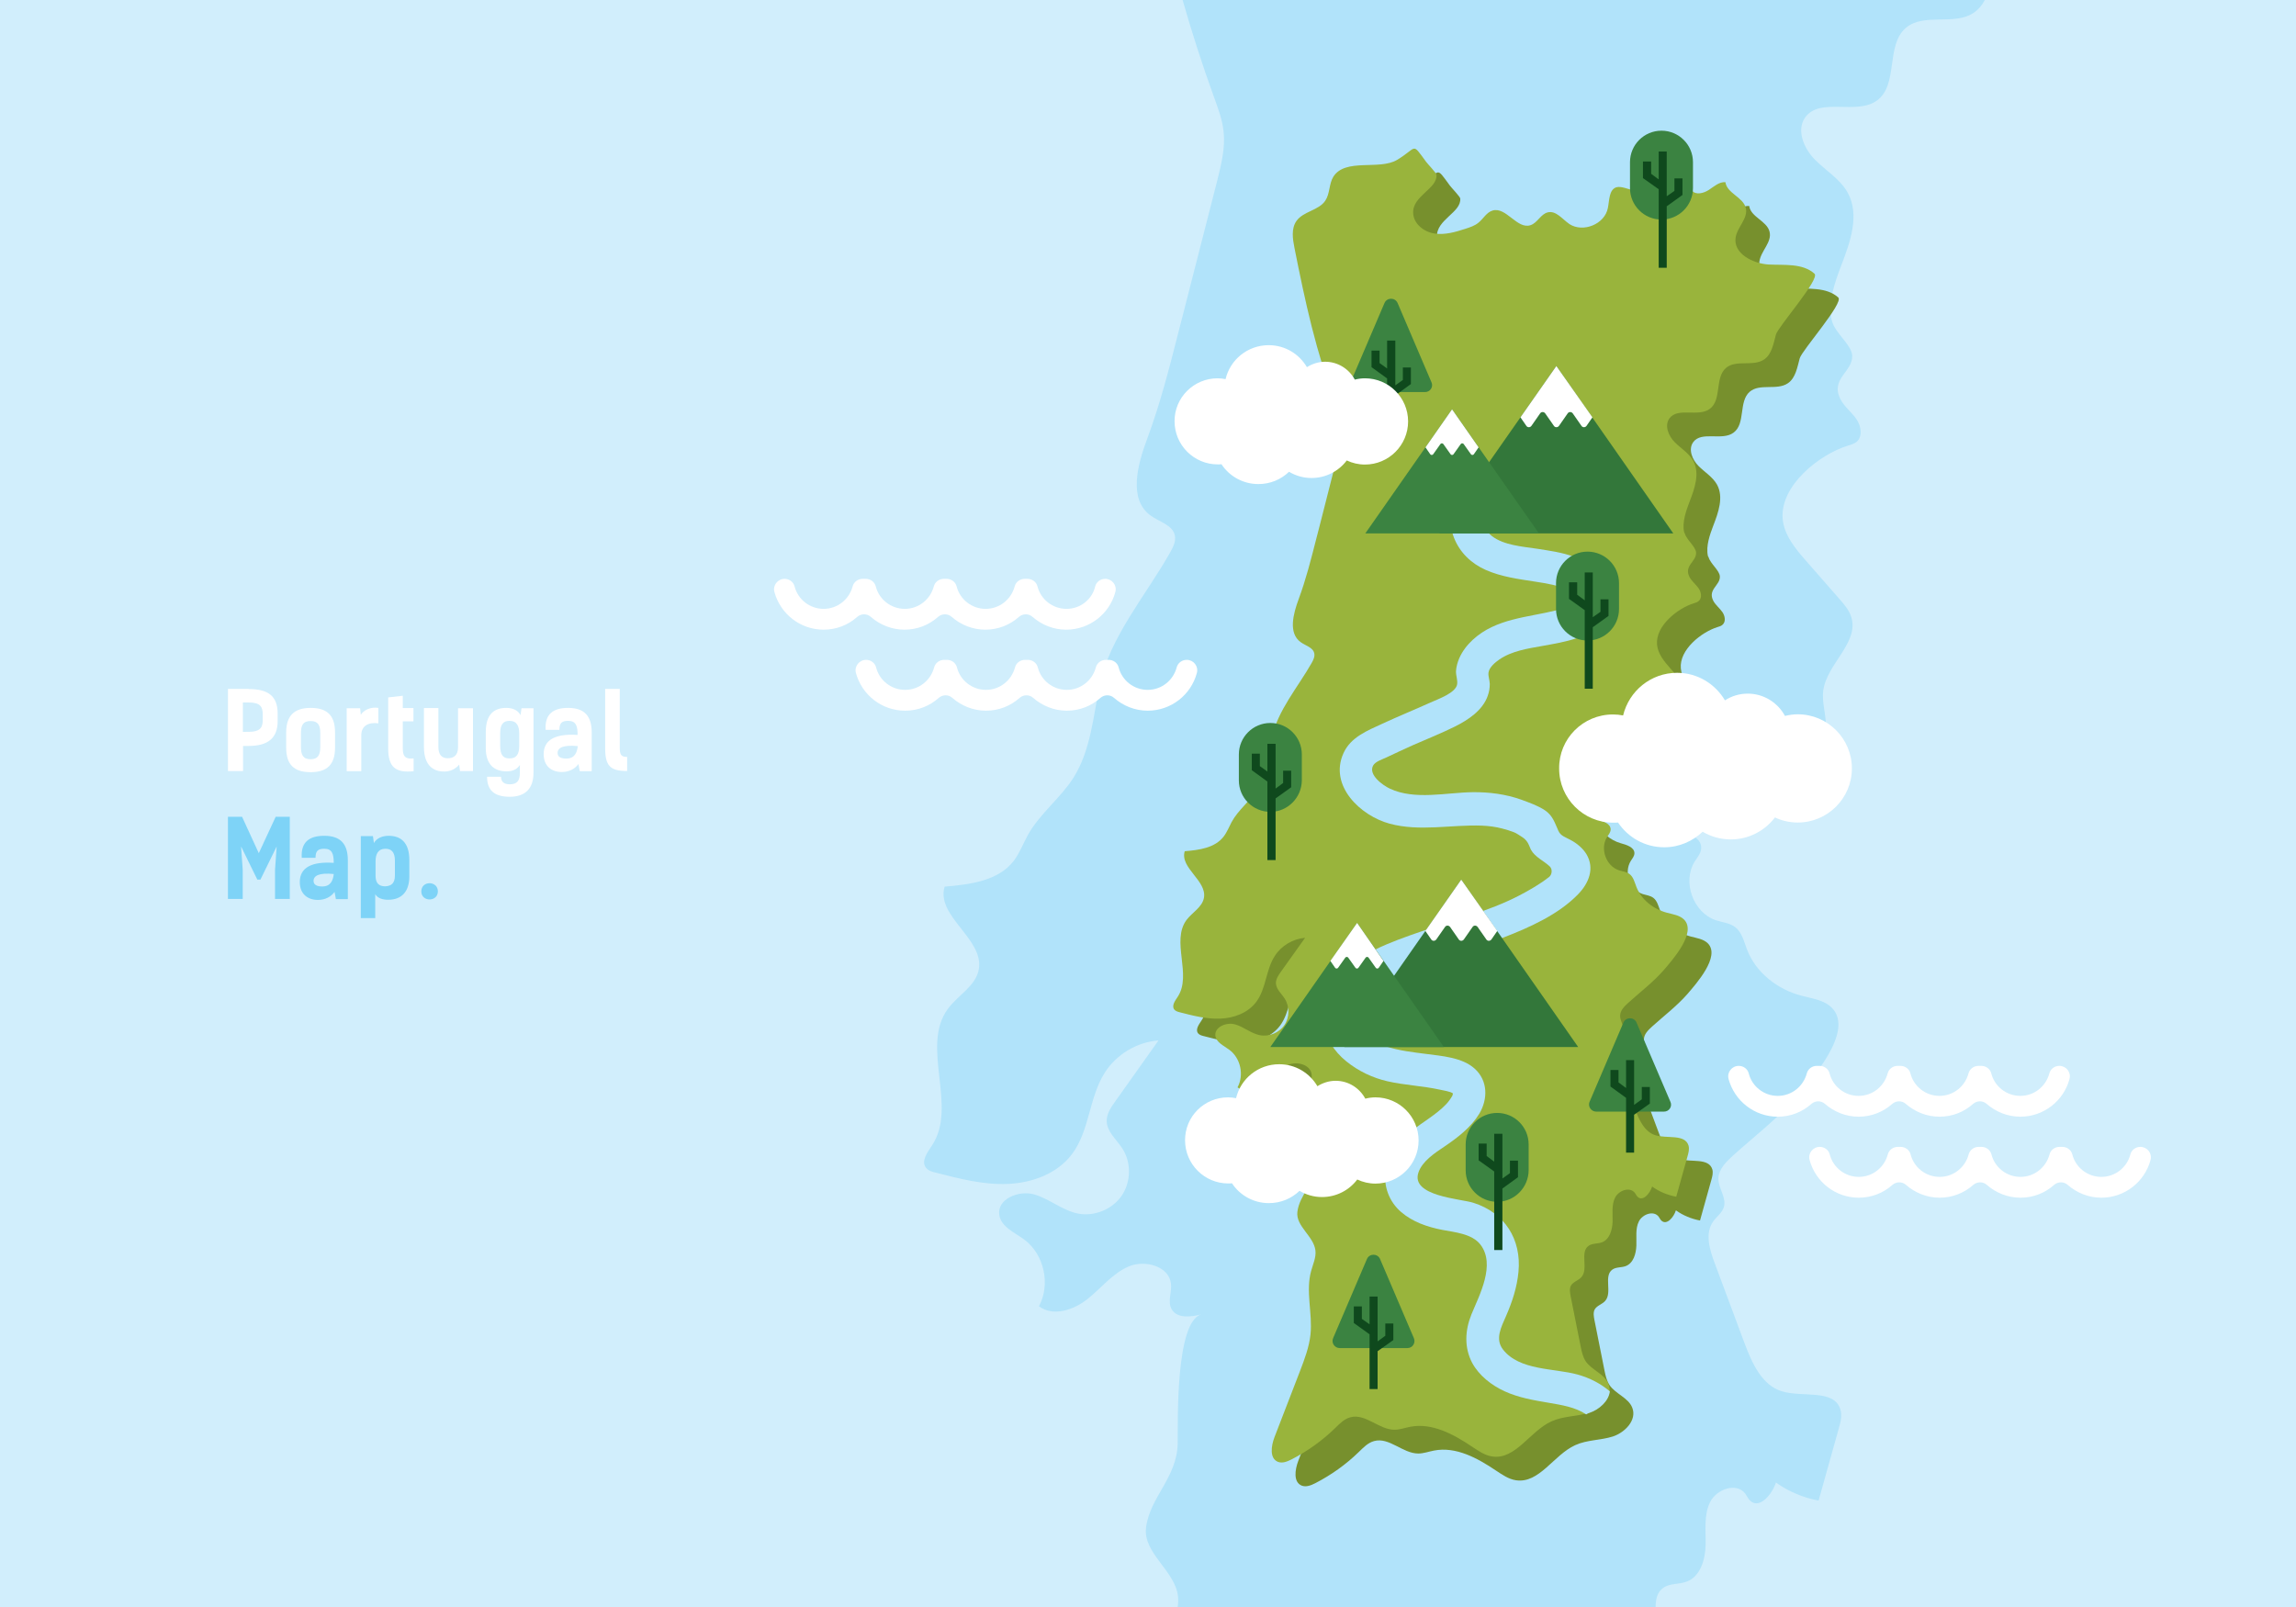 <?xml version="1.0" encoding="utf-8"?>
<!-- Generator: Adobe Illustrator 19.0.0, SVG Export Plug-In . SVG Version: 6.00 Build 0)  -->
<svg version="1.0" id="Layer_2" xmlns="http://www.w3.org/2000/svg" xmlns:xlink="http://www.w3.org/1999/xlink" x="0px" y="0px"
	 width="1400px" height="980px" viewBox="0 0 1400 980" enable-background="new 0 0 1400 980" xml:space="preserve">
<rect id="XMLID_157_" fill="#D1EEFC" width="1400" height="980"/>
<path id="XMLID_185_" fill="#B1E3FA" d="M721.1,0c5.7,20,12.1,39.8,19.2,59.4c2.5,6.8,5,13.6,5.8,20.8c1.1,10.2-1.5,20.4-4,30.4
	c-6.7,26.1-13.3,52.1-20,78.2c-1.2,4.8-2.5,9.6-3.7,14.4c-5.5,21.7-11.1,43.4-18.9,64.4c-5.9,15.8-11.6,36.9,2.1,46.8
	c5.4,3.9,13.5,5.8,14.8,12.2c0.7,3.6-1.1,7.1-2.9,10.3c-14.5,25.8-36.9,51.7-42.9,80.7c-4,19.3-5.5,39.9-16,56.6
	c-8,12.6-20.5,21.9-27.8,34.9c-2.9,5.3-5,11-8.6,15.8c-9.4,12.3-26.7,14.5-42.2,15.8c-5.5,18.1,24.3,31.9,20.8,50.6
	c-1.9,10.1-12.7,15.6-18.8,23.9c-17,23,6.2,59.4-9.7,83.3c-2.8,4.2-6.8,9.6-3.7,13.6c1.4,1.8,3.7,2.5,5.9,3
	c14.4,3.7,29,7.5,43.9,6.9c14.9-0.6,30.2-6.2,39.2-18.1c10.8-14.3,10.4-34.6,20-49.7c7.1-11.2,19.6-18.7,32.8-19.7
	c-8.8,12.4-17.6,24.8-26.4,37.2c-2.6,3.6-5.2,7.5-5.2,11.9c0.1,6.5,5.9,11.2,9.5,16.7c5.6,8.5,5.4,20.4-0.3,28.8
	c-5.7,8.4-16.7,12.9-26.6,11c-9.6-1.9-17.4-9-26.8-11.7c-9.4-2.7-22.7,2.8-21.3,12.4c1,7.3,9.2,10.7,15.2,15.1
	c12.2,9,16.2,27.4,9,40.7c8.6,6.5,21.2,2.3,29.6-4.4c8.4-6.7,15.3-15.7,25.2-19.9c9.9-4.2,24.5-0.1,25.7,10.5
	c0.6,5.3-2.2,11,0.4,15.6c3.3,5.8,11.8,4.8,18.2,3.1c-16.1,4.4-14.3,66.7-14.5,78.9c-0.5,20.9-17,32.6-19.3,51.2
	c-1.9,15.6,17.7,26.2,19.5,41.9c0.2,2.2,0.1,4.4-0.2,6.5h291.4c0.1-4.8,0.9-9,4.7-11.7c4.1-2.9,9.7-2,14.3-3.8
	c8.3-3.1,11.3-13.4,11.5-22.2c0.2-8.9-1.2-18.2,2.7-26.2c3.9-8,16.2-12.3,21.5-5.2c1,1.4,1.7,3.1,3,4.3c5.6,5.3,13.3-3.8,15.7-11.1
	c7.7,5.5,16.7,9.3,26,11c4.1-14.7,8.2-29.3,12.3-44c1.1-3.8,2.1-7.8,1-11.5c-3.8-12.8-23.2-7.2-35.9-11.2
	c-12.1-3.8-18-17.2-22.5-29.1c-6.1-16.4-12.2-32.7-18.3-49.1c-3.1-8.2-6-18.1-0.9-25.3c2.1-3,5.4-5.2,6.5-8.7
	c1.8-5.7-3.3-11.4-3.3-17.4c0.1-5.7,4.6-10.2,8.8-14c12.7-11.5,26.9-22.3,38.2-35.2c9.5-10.9,36.1-40.6,22.3-54.9
	c-4.7-4.9-12.1-5.7-18.7-7.5c-14.5-3.8-27.7-14-33.1-28c-1.9-5-3.1-10.7-7.4-13.9c-3.3-2.5-7.7-2.8-11.6-4.1
	c-13.9-4.6-20.7-23.5-12.9-35.9c1.6-2.5,3.8-5,3.9-8c0.4-6.8-8.5-9.3-15-11.2c-22.1-6.3-36.8-31.7-31.3-54.1
	c17.6-4.5,31.1,23.8,48.6,19.2c5-1.3,8.8-5.1,12.9-8.2c11.9-8.8,27.9-11.7,42.1-7.6c2.9,0.8,5.8,1.9,8.7,1.5
	c6.7-0.8,10.1-8.7,10-15.4c-0.1-6.7-2.4-13.4-1.6-20.1c2-16.5,22.1-29.4,17.1-45.2c-1.3-4.1-4.2-7.5-7.1-10.8
	c-6.8-7.7-13.5-15.5-20.3-23.2c-6.6-7.5-13.5-15.8-14.4-25.7c-1.8-20.4,22.6-39.5,39.7-44.7c1.8-0.6,3.7-1.1,5.2-2.2
	c4-3.2,3-9.9,0-14.1c-3-4.3-7.4-7.5-9.7-12.1c-6.3-12.5,7.6-16.7,7.2-26.5c-0.3-6.6-10.4-13.7-12.3-21c-0.1-0.4-0.2-0.7-0.3-1.1
	c-2.4-10.7,2.2-23.1,5.9-32.9c5.5-14.3,11.4-30.8,4-44.3c-4.6-8.4-13.4-13.5-20.1-20.3c-6.7-6.8-11.4-17.9-5.9-25.7
	c9.1-12.6,31.4-1.1,43.9-10.4c13.1-9.7,5.1-33.6,17.5-44.2c11-9.4,29.6-1.1,41.5-9.3c2.9-2,5.1-4.7,6.7-7.8H721.1z"/>
<path id="XMLID_113_" fill="#77902D" d="M1041.4,339c-1.3-6,1.2-13,3.3-18.5c3.1-8,6.4-17.3,2.3-24.9c-2.6-4.7-7.5-7.6-11.3-11.4
	s-6.4-10.1-3.3-14.5c5.1-7.1,17.7-0.6,24.7-5.9c7.4-5.5,2.9-18.9,9.8-24.9c6.2-5.3,16.6-0.6,23.3-5.2c4.7-3.2,5.7-9.7,7.2-15.2
	c1.3-4.8,27.1-33.9,23.5-37.1c-7.3-6.5-18.3-5.1-28-5.6c-9.7-0.6-21.5-6.7-20.1-16.3c0.9-6.5,7.8-11.8,6.2-18.2
	c-1.6-6.6-11.5-8.9-12.4-15.7c-3.8-0.3-6.9,2.6-10.1,4.7s-8,3.3-10.3,0.4c-1.2-1.5-1.3-3.6-2.6-5c-3.6-3.9-9.1,2-13.5,4.9
	c-7.3,4.8-16.8,0.6-25.2-1.6c-1.6-0.4-3.3-0.8-4.8-0.3c-4.6,1.5-4.2,8-5.2,12.7c-1.9,9.8-15.1,15.2-23.5,9.7c0,0-0.1,0-0.1-0.1
	c-4.2-2.9-8-8.2-13-7c-4.3,1-6.3,6.4-10.5,7.8c-8.2,2.8-14.9-11.4-23.2-8.9c-3.7,1.1-5.6,5-8.6,7.4c-2.3,1.9-5.1,2.8-7.9,3.7
	c-6.1,2-12.6,3.9-19,2.9c-6.4-1-12.6-5.9-12.9-12.4c-0.6-10.6,15-14.9,14.2-23.5c-0.1-1-5.5-6.7-6.3-7.8c-9-12.2-5.1-8.8-17.7-1.2
	c-10.9,6.5-31.6-1.3-38.9,10.3c-2.7,4.4-2,10.3-4.9,14.6c-4,6-13.4,6.4-17.6,12.4c-3.2,4.6-2.3,10.8-1.2,16.3
	c3.2,16.1,6.5,32.1,10.5,48c4.2,16.6,9.2,32.9,15,49c1.4,3.8,2.8,7.7,3.3,11.7c0.6,5.8-0.8,11.5-2.3,17.1
	c-3.7,14.7-7.5,29.3-11.2,44c-0.7,2.7-1.4,5.4-2.1,8.1c-3.1,12.2-6.2,24.4-10.6,36.3c-3.3,8.9-6.5,20.8,1.2,26.3
	c3,2.2,7.6,3.2,8.3,6.9c0.4,2-0.6,4-1.6,5.8c-8.2,14.5-20.8,29.1-24.2,45.4c-2.3,10.9-3.1,22.5-9,31.9c-4.5,7.1-11.6,12.3-15.6,19.7
	c-1.6,3-2.8,6.2-4.9,8.9c-5.3,6.9-15,8.2-23.7,8.9c-3.1,10.2,13.7,18,11.7,28.5c-1.1,5.7-7.1,8.8-10.6,13.4
	c-9.6,13,3.5,33.5-5.4,46.9c-1.6,2.4-3.8,5.4-2.1,7.7c0.8,1,2.1,1.4,3.3,1.7c8.1,2.1,16.3,4.2,24.7,3.9c8.4-0.3,17-3.5,22-10.2
	c6.1-8.1,5.8-19.5,11.3-28c4-6.3,11.1-10.5,18.5-11.1c-5,7-9.9,13.9-14.9,20.9c-1.4,2-2.9,4.2-2.9,6.7c0.1,3.7,3.3,6.3,5.3,9.4
	c3.1,4.8,3.1,11.5-0.1,16.2c-3.2,4.7-9.4,7.3-15,6.2c-5.4-1.1-9.8-5.1-15.1-6.6c-5.3-1.5-12.7,1.6-12,7c0.6,4.1,5.2,6,8.5,8.5
	c6.9,5.1,9.1,15.4,5,22.9c4.8,3.7,11.9,1.3,16.6-2.5c4.7-3.8,8.6-8.8,14.2-11.2c5.6-2.4,13.8-0.1,14.4,5.9c0.3,3-1.2,6.2,0.2,8.8
	c1.8,3.3,6.6,2.7,10.2,1.7c-9.1,2.5-8,37.5-8.2,44.4c-0.3,11.8-9.6,18.3-10.9,28.8c-1.1,8.8,10,14.8,11,23.6
	c0.5,4.2-1.5,8.3-2.6,12.4c-3.5,12.5,0.9,25.8-0.4,38.7c-0.8,7.7-3.6,15.1-6.4,22.4c-5.2,13.5-10.4,26.9-15.6,40.4
	c-2,5.3-3.1,12.9,2.2,15c2.7,1,5.6-0.2,8.2-1.5c9.7-5,18.7-11.4,26.5-19c2.8-2.7,5.6-5.7,9.4-6.7c9.2-2.5,17.4,7.6,26.9,7.6
	c3.3,0,6.4-1.2,9.6-1.8c13.4-2.6,26.5,4.6,37.8,12.2c3.8,2.5,7.6,5.2,12.1,5.9c14.3,2.2,23-15.4,36.2-21.4c7.2-3.3,15.5-2.9,23-5.3
	c7.5-2.5,14.7-10.1,11.8-17.5c-2.4-6.2-10.3-8.4-14-14c-1.6-2.5-2.3-5.6-2.9-8.5c-2.1-10.4-4.1-20.8-6.2-31.1
	c-0.4-2.1-0.8-4.5,0.2-6.4c1.4-2.4,4.6-3.1,6.4-5.2c4.5-5.1-1.2-15.2,4.4-19.1c2.3-1.6,5.4-1.1,8.1-2.1c4.7-1.8,6.3-7.5,6.5-12.5
	s-0.7-10.3,1.5-14.7c2.2-4.5,9.1-6.9,12.1-2.9c0.6,0.8,1,1.8,1.7,2.4c3.2,3,7.5-2.1,8.8-6.3c4.3,3.1,9.4,5.2,14.7,6.2
	c2.3-8.2,4.6-16.5,6.9-24.7c0.6-2.1,1.2-4.4,0.6-6.5c-2.2-7.2-13.1-4.1-20.2-6.3c-6.8-2.1-10.1-9.7-12.6-16.4
	c-3.4-9.2-6.9-18.4-10.3-27.6c-1.7-4.6-3.4-10.2-0.5-14.2c1.2-1.7,3-2.9,3.7-4.9c1-3.2-1.9-6.4-1.8-9.8c0-3.2,2.6-5.7,5-7.9
	c7.1-6.4,15.2-12.6,21.5-19.8c5.3-6.2,20.3-22.9,12.5-30.9c-2.7-2.7-6.8-3.2-10.5-4.2c-8.2-2.2-15.6-7.9-18.6-15.8
	c-1.1-2.8-1.8-6-4.2-7.8c-1.9-1.4-4.3-1.6-6.5-2.3c-7.8-2.6-11.6-13.2-7.2-20.2c0.9-1.4,2.1-2.8,2.2-4.5c0.2-3.8-4.8-5.3-8.4-6.3
	c-12.5-3.6-20.7-17.9-17.6-30.4c9.9-2.6,17.5,13.4,27.4,10.8c2.8-0.7,5-2.9,7.3-4.6c6.7-4.9,15.7-6.6,23.7-4.3
	c1.6,0.5,3.2,1.1,4.9,0.9c3.8-0.5,5.7-4.9,5.7-8.7s-1.4-7.5-0.9-11.3c1.1-9.3,12.5-16.5,9.7-25.4c-0.7-2.3-2.4-4.2-4-6.1
	c-3.8-4.3-7.6-8.7-11.4-13c-3.7-4.2-7.6-8.9-8.1-14.5c-1-11.5,12.7-22.2,22.4-25.2c1-0.3,2.1-0.6,2.9-1.3c2.3-1.8,1.7-5.5,0-7.9
	c-1.7-2.4-4.1-4.2-5.5-6.8c-3.6-7,4.3-9.4,4-14.9c-0.2-3.7-5.8-7.7-6.9-11.8C1041.5,339.4,1041.4,339.2,1041.4,339z"/>
<path id="XMLID_117_" fill="#99B43C" d="M1026.9,324.5c-1.3-6,1.2-13,3.3-18.5c3.1-8,6.4-17.3,2.3-24.9c-2.6-4.7-7.5-7.6-11.3-11.4
	s-6.4-10.1-3.3-14.5c5.1-7.1,17.7-0.6,24.7-5.9c7.4-5.5,2.9-18.9,9.8-24.9c6.2-5.3,16.6-0.6,23.3-5.2c4.7-3.2,5.7-9.7,7.2-15.2
	c1.3-4.8,27.1-33.9,23.5-37.1c-7.3-6.5-18.3-5.1-28-5.6c-9.7-0.6-21.5-6.7-20.1-16.3c0.9-6.5,7.8-11.8,6.2-18.2
	c-1.6-6.6-11.5-8.9-12.4-15.7c-3.8-0.3-6.9,2.6-10.1,4.7s-8,3.3-10.3,0.4c-1.2-1.5-1.3-3.6-2.6-5c-3.6-3.9-9.1,2-13.5,4.9
	c-7.3,4.8-16.8,0.6-25.2-1.6c-1.6-0.4-3.3-0.7-4.8-0.3c-4.6,1.5-4.2,8-5.2,12.7c-1.9,9.8-15.1,15.2-23.5,9.7c0,0-0.1,0-0.1-0.1
	c-4.2-2.9-8-8.2-13-7c-4.3,1-6.3,6.4-10.5,7.8c-8.2,2.8-14.9-11.4-23.2-8.9c-3.7,1.1-5.6,5-8.6,7.4c-2.3,1.9-5.1,2.8-7.9,3.7
	c-6.1,2-12.6,3.9-19,2.9c-6.4-1-12.6-5.9-12.9-12.4c-0.6-10.6,15-14.9,14.2-23.5c-0.1-1-5.5-6.7-6.3-7.8c-9-12.2-5.1-8.8-17.7-1.2
	c-10.9,6.5-31.6-1.3-38.9,10.3c-2.7,4.4-2,10.3-4.9,14.6c-4,6-13.4,6.4-17.6,12.4c-3.2,4.6-2.3,10.8-1.2,16.3
	c3.2,16.1,6.5,32.1,10.5,48c4.2,16.6,9.2,32.9,15,49c1.4,3.8,2.8,7.7,3.3,11.7c0.6,5.8-0.8,11.5-2.3,17.1
	c-3.7,14.7-7.5,29.3-11.2,44c-0.7,2.7-1.4,5.4-2.1,8.1c-3.1,12.2-6.2,24.4-10.6,36.3c-3.3,8.9-6.5,20.8,1.2,26.3
	c3,2.2,7.6,3.2,8.3,6.9c0.4,2-0.6,4-1.6,5.8c-8.2,14.5-20.8,29.1-24.2,45.4c-2.3,10.9-3.1,22.5-9,31.9c-4.5,7.1-11.6,12.3-15.6,19.7
	c-1.6,3-2.8,6.2-4.9,8.9c-5.3,6.9-15,8.2-23.7,8.9c-3.1,10.2,13.7,18,11.7,28.5c-1.1,5.7-7.1,8.8-10.6,13.4
	c-9.6,13,3.5,33.5-5.4,46.9c-1.6,2.4-3.8,5.4-2.1,7.7c0.8,1,2.1,1.4,3.3,1.7c8.1,2.1,16.3,4.2,24.7,3.9c8.4-0.3,17-3.5,22-10.2
	c6.1-8.1,5.8-19.5,11.3-28c4-6.3,11.1-10.5,18.5-11.1c-5,7-9.9,13.9-14.9,20.9c-1.4,2-2.9,4.2-2.9,6.7c0.1,3.7,3.3,6.3,5.3,9.4
	c3.1,4.8,3.1,11.5-0.1,16.2s-9.4,7.3-15,6.2c-5.4-1.1-9.8-5.1-15.1-6.6c-5.3-1.5-12.7,1.6-12,7c0.6,4.1,5.2,6,8.5,8.5
	c6.9,5.1,9.1,15.4,5,22.9c4.8,3.7,11.9,1.3,16.6-2.5c4.7-3.8,8.6-8.8,14.2-11.2c5.6-2.4,13.8-0.1,14.4,5.9c0.3,3-1.2,6.2,0.2,8.8
	c1.8,3.3,6.6,2.7,10.2,1.7c-9.1,2.5-8,37.5-8.2,44.4c-0.3,11.8-9.6,18.3-10.9,28.8c-1.1,8.8,10,14.8,11,23.6
	c0.5,4.2-1.5,8.3-2.6,12.4c-3.5,12.5,0.9,25.8-0.4,38.7c-0.8,7.7-3.6,15.1-6.4,22.4c-5.2,13.5-10.4,26.9-15.6,40.4
	c-2,5.3-3.1,12.9,2.2,15c2.7,1,5.6-0.2,8.2-1.5c9.7-5,18.7-11.4,26.5-19c2.8-2.7,5.6-5.7,9.4-6.7c9.2-2.5,17.4,7.6,26.9,7.6
	c3.3,0,6.4-1.2,9.6-1.8c13.4-2.6,26.5,4.6,37.8,12.2c3.8,2.5,7.6,5.2,12.1,5.9c14.3,2.2,23-15.4,36.2-21.4c7.2-3.3,15.5-2.9,23-5.3
	c7.5-2.5,14.7-10.1,11.8-17.5c-2.4-6.2-10.3-8.4-14-14c-1.6-2.5-2.3-5.6-2.9-8.5c-2.1-10.4-4.1-20.8-6.2-31.1
	c-0.4-2.1-0.8-4.5,0.2-6.4c1.4-2.4,4.6-3.1,6.4-5.2c4.5-5.1-1.2-15.2,4.4-19.1c2.3-1.6,5.4-1.1,8.1-2.1c4.7-1.8,6.3-7.5,6.5-12.5
	c0.1-5-0.7-10.3,1.5-14.7c2.2-4.5,9.1-6.9,12.1-2.9c0.6,0.8,1,1.8,1.7,2.4c3.2,3,7.5-2.1,8.8-6.3c4.3,3.1,9.4,5.2,14.7,6.2
	c2.3-8.2,4.6-16.5,6.9-24.7c0.6-2.1,1.2-4.4,0.6-6.5c-2.2-7.2-13.1-4.1-20.2-6.3c-6.8-2.1-10.1-9.7-12.6-16.4
	c-3.4-9.2-6.9-18.4-10.3-27.6c-1.7-4.6-3.4-10.2-0.5-14.2c1.2-1.7,3-2.9,3.7-4.9c1-3.2-1.9-6.4-1.8-9.8c0-3.2,2.6-5.7,5-7.9
	c7.1-6.4,15.2-12.6,21.5-19.8c5.3-6.2,20.3-22.9,12.5-30.9c-2.7-2.7-6.8-3.2-10.5-4.2c-8.2-2.2-15.6-7.9-18.6-15.8
	c-1.1-2.8-1.8-6-4.2-7.8c-1.9-1.4-4.3-1.6-6.5-2.3c-7.8-2.6-11.6-13.2-7.2-20.2c0.9-1.4,2.1-2.8,2.2-4.5c0.2-3.8-4.8-5.3-8.4-6.3
	c-12.5-3.6-20.7-17.9-17.6-30.4c9.9-2.6,17.5,13.4,27.4,10.8c2.8-0.7,5-2.9,7.3-4.6c6.7-4.9,15.7-6.6,23.7-4.3
	c1.6,0.5,3.2,1.1,4.9,0.9c3.8-0.5,5.7-4.9,5.7-8.7s-1.4-7.5-0.9-11.3c1.1-9.3,12.5-16.5,9.7-25.4c-0.7-2.3-2.4-4.2-4-6.1
	c-3.8-4.3-7.6-8.7-11.4-13c-3.7-4.2-7.6-8.9-8.1-14.5c-1-11.5,12.7-22.2,22.4-25.2c1-0.3,2.1-0.6,2.9-1.3c2.3-1.8,1.7-5.5,0-7.9
	c-1.7-2.4-4.1-4.2-5.5-6.8c-3.6-7,4.3-9.4,4-14.9c-0.2-3.7-5.8-7.7-6.9-11.8C1027,324.9,1026.9,324.7,1026.9,324.5z"/>
<path id="XMLID_170_" fill="#B1E3FA" d="M969.2,861.6c6-2,11.7-7.2,12.4-13c0-0.1,0-0.1-0.1-0.2c-5.5-4.6-12-8.1-19.7-10.2
	c-14.2-3.9-35.4-2.3-45.4-15.3c-4.9-6.4-1-13.6,1.9-20.3c3.8-8.7,6.7-17.5,7.6-27c1.9-19.8-8.4-36.1-27.5-42.1
	c-7.8-2.5-38.4-4-33.5-18.5c2.4-7,10.2-12,16-15.9c8-5.4,16-11.6,21.1-19.9c5.3-8.9,5.3-20.1-2.7-27.4c-7.6-7-20.2-7.8-29.9-9.1
	c-14.4-1.9-36.7-3.8-42.9-20c-6-15.6,20.7-26,31-30.3c19.4-8.1,40-13.1,59.6-20.8c15.7-6.1,33.2-13.9,45.2-26.3
	c6.4-6.6,10.2-15.6,5.1-24.3c-2.3-3.8-6-6.8-9.8-8.8c-3.1-1.7-6-2.4-7.4-5.6c-2.2-4.9-3.4-9.2-8.1-12.4c-4.3-2.9-9.6-4.7-14.4-6.5
	c-9.5-3.4-19.6-4.7-29.7-4.6c-16.1,0.2-35.4,5-50.6-2.2c-4.1-1.9-13.3-8.4-10.1-14.1c1.3-2.4,5.8-3.8,8.1-4.9
	c5.4-2.5,10.7-5.1,16.2-7.5c8.5-3.7,17.2-7.2,25.5-11.3c8-4,16.8-9.7,20-18.6c0.9-2.4,1.3-4.9,1.3-7.5c-0.1-2.2-1-4.6-0.8-6.7
	c0.4-3.3,4-6.3,6.6-8.1c7.7-5.3,17.5-6.7,26.4-8.3c13.2-2.4,30-4.8,38.2-16.7c4.8-7,4.4-16.5,0-23.6c-4.3-7.1-11.6-11.3-19.2-14.1
	c-7.3-2.7-15.1-3.7-22.7-4.9c-8.7-1.3-19.9-2.1-27.1-7.6c-1.8-1.4-3.7-3.6-4.5-5.6c-0.8-1.8-0.5-1.8-0.7-3.1
	c0.1,0.9,0.3,0.1,0.3-0.3c0.1-0.1,0.3-0.3,0.6-0.5c9.6-8.6-4.6-22.7-14.1-14.1c-7,6.3-8.2,16.1-4.8,24.6
	c3.6,9.1,10.6,15.7,19.4,19.6c9.6,4.2,19.7,5.5,30,7.1c6.5,1,14.5,2.3,19.9,4.9c2.8,1.4,4.8,2.6,5.8,4.3c0.4,0.6,0.8,1.6,0.7,1.4
	c0.1,0.5,0.2,0.7,0.2,0.9c-0.1,0-0.2,0.1-0.4,0.4c0.7-0.9-0.8,0.6-1,0.8l0,0.1c-1.3,0.9-2.6,1.6-4,2.2l-0.1,0
	c-0.3,0.1-2.6,0.9-2.9,1c-1.7,0.6-3.5,1-5.2,1.5c-17.7,4.4-36.7,4.9-50.9,17.9c-3.5,3.2-6.4,7-8.3,11.3c-1.1,2.6-1.8,5.1-2,7.9
	c-0.1,2.6,1.1,5.5,0.7,8c-0.8,5.3-11.8,9.1-16.2,11.1c-9.7,4.4-19.6,8.4-29.3,12.9c-9.1,4.2-19.4,8.2-23.8,18
	c-9,19.9,10.4,38.2,28.1,43c18.5,5,37.6,0.5,56.3,1.2c4.3,0.2,8.4,0.7,12.5,1.8c2.4,0.6,4.9,1.4,7.2,2.3c1.1,0.4,3.4,1.9,5.2,3.1
	c1.7,1.1,3,2.8,3.8,4.7c0.4,0.9,0.8,1.9,1.2,2.8c2.6,4.6,7.6,6.6,11.4,10.1c2,1.9,1.3,5.2-0.2,6.4c-5.5,4.4-12.2,8.2-18.5,11.5
	c-18.8,9.7-39.6,14.8-59.5,21.8c-18.2,6.3-40.3,13.9-52.8,29.5c-12.9,16.2-8.6,37.2,7.1,49.8c7.3,5.9,15.9,10,25,12.1
	c10.5,2.4,21.4,2.8,31.9,5.1c1.9,0.4,6.8,1.2,8,2.3c0,0,0.1,0.1,0,0.2c-0.1,0.2-0.1,0.8-0.3,1.2c-1.1,1.9-2.3,3.6-3.8,5.2
	c-6.3,6.6-14.5,10.9-21.5,16.7c-7.4,6.1-13.9,14.3-15.4,24c-1.4,9.4,2.2,18.8,9.4,25c7.1,6.1,15.9,9.1,25,10.9
	c7.7,1.5,18.2,2.3,23.4,9c9.4,12.2-0.6,30.7-5.5,42.6c-3.9,9.7-4.5,20.1,0.5,29.6c4.2,7.7,11.8,13.6,19.6,17.2
	c8.7,4,17.8,5.5,27.2,7.1c7.6,1.3,16,2.6,22.6,7c0,0,0.1,0,0.2,0C968,862,968.6,861.8,969.2,861.6z M962.5,365.3
	c0,0.3,0.1,0.5,0.1,0.6c0,0,0,0,0,0C962.5,365.8,962.5,365.6,962.5,365.3z M950.5,528c0,0-0.1,0.2-0.2,0.4
	C950.4,528.1,950.4,528,950.5,528z M950,530.9c-0.1,0-0.1,0-0.1,0C949.9,530.9,949.9,530.9,950,530.9z"/>
<g id="XMLID_190_">
	<g id="XMLID_524_">
		<path id="XMLID_552_" fill="#FFFFFF" d="M151.6,420.2c12.1,0,17.7,4.4,17.7,15v4.6c0,10.3-5.9,15.1-17.7,15.1h-3.4v15.3H139v-50.1
			H151.6z M151.6,446.3c6.5,0,8.6-2.2,8.6-7v-3.7c0-4.7-1.6-7.2-8.5-7.2h-3.6v17.9H151.6z"/>
		<path id="XMLID_549_" fill="#FFFFFF" d="M174.5,455.9v-9.2c0-10.1,4.8-15,14.9-15s14.9,4.6,14.9,15v9.2c0,10.3-4.8,15-14.9,15
			S174.5,466.3,174.5,455.9z M195.3,455.5v-8.3c0-4.7-1.2-7.5-5.9-7.5c-4.7,0-5.9,2.7-5.9,7.5v8.3c0,4.7,1.2,7.5,5.9,7.5
			C194,463,195.3,460.2,195.3,455.5z"/>
		<path id="XMLID_547_" fill="#FFFFFF" d="M230.6,441.1c-5.8-0.8-10.3,1.5-10.3,7.2v22h-8.9v-38.4h8.2l0.4,4c1.6-2.7,5.9-5,10.7-4.2
			V441.1z"/>
		<path id="XMLID_545_" fill="#FFFFFF" d="M236.7,425.3l8.9-1v7.5h6.5v8.1h-6.5v16.2c0,4.2,0.7,7.1,6.6,6.4v7.8
			c-11.3,1.2-15.5-2.7-15.5-14V425.3z"/>
		<path id="XMLID_543_" fill="#FFFFFF" d="M288.4,470.2h-7.9l-0.5-3.9c-2.4,2.9-5.8,4.2-9,4.2c-6.3,0.1-12.5-3.2-12.5-15v-23.7h8.8
			v23.6c0,4.9,2.1,7,5.8,7c3.4,0,6.2-1.7,6.2-6.6v-23.9h9.1V470.2z"/>
		<path id="XMLID_540_" fill="#FFFFFF" d="M296.2,456.1v-9.6c0-10.7,4.9-14.8,12.5-14.8c4.4,0,7.2,1.7,8.7,4.4l0.6-4.2h7.3v39.3
			c0,9.9-5.2,14.7-14.5,14.7c-9.4,0-13.8-4-13.8-12.2h8.5c0,3,1.8,4.6,5.3,4.6c4.7,0,6.2-2.4,6.2-7.2v-4.6c-1.4,2.1-3.6,3.9-8.1,3.9
			C301,470.4,296.2,465.9,296.2,456.1z M316.6,454.8v-7.5c0-4.4-1.4-7.7-5.9-7.7c-3.5,0-5.7,1.8-5.7,7.3v8c0,5.4,1.8,7.6,5.5,7.6
			C315.2,462.6,316.6,459.6,316.6,454.8z"/>
		<path id="XMLID_537_" fill="#FFFFFF" d="M332.7,445.1c-0.6-9.6,4.6-13.4,13.7-13.4c10,0,14.4,5,14.4,15v23.6h-7.3l-0.8-4.4
			c-2.1,3-5.8,4.9-10.1,4.9c-6.3,0-11.1-3.6-11.1-10.9c0-9,7.5-12.6,20.7-11.7c0-5.7-1.1-8.6-5.8-8.6c-3.9,0-5.3,1.4-5.3,5.5H332.7z
			 M340,459.2c0,2.5,2.2,3.4,5.3,3.4c5.2,0,6.6-3.8,7-7.6C343.2,454.1,340,456.1,340,459.2z"/>
		<path id="XMLID_535_" fill="#FFFFFF" d="M369,420.1h8.9v35.9c0,4.2,0.8,5.6,4.5,5.6v8.6c-10.3,0-13.4-3.1-13.4-14V420.1z"/>
		<path id="XMLID_533_" fill="#7ED3F7" d="M156.9,536.4l-9.9-20.2l1,14.3v17.7h-9v-50.1h8.6l10.2,22.2l10.3-22.2h8.6v50.1h-9v-17.7
			l1-14.3l-9.9,20.2H156.9z"/>
		<path id="XMLID_530_" fill="#7ED3F7" d="M184,523.1c-0.6-9.6,4.6-13.4,13.7-13.4c10,0,14.4,5,14.4,15v23.6h-7.3l-0.8-4.4
			c-2.1,3-5.8,4.9-10.1,4.9c-6.3,0-11.1-3.6-11.1-10.9c0-9,7.5-12.6,20.7-11.7c0-5.7-1.1-8.6-5.8-8.6c-3.9,0-5.3,1.4-5.3,5.5H184z
			 M191.2,537.2c0,2.5,2.2,3.4,5.3,3.4c5.2,0,6.6-3.8,7-7.6C194.4,532.1,191.2,534.1,191.2,537.2z"/>
		<path id="XMLID_527_" fill="#7ED3F7" d="M227.4,509.9l0.6,4.2c1.5-2.7,4.7-4.4,9-4.4c7.5,0,12.6,4.2,12.6,14.8v9.9
			c0,9-4.4,14.3-12.9,14.3c-3.1,0-6.4-0.8-7.9-3.4v14.6H220v-50H227.4z M240.8,533.9v-9c0-5.5-2.3-7.3-5.8-7.3c-4.4,0-6,3.2-6,7.7
			v8.8c0,4.6,2.2,6.4,5.8,6.4C238.6,540.4,240.8,538.6,240.8,533.9z"/>
		<path id="XMLID_525_" fill="#7ED3F7" d="M267,543.6c0,6.5-10.1,6.6-10.1,0C256.9,536.9,267,537,267,543.6z"/>
	</g>
</g>
<g id="XMLID_148_">
	<g id="XMLID_118_">
		<polygon id="XMLID_153_" fill="#33773A" points="1020.3,325.3 877.6,325.3 949,223.2 		"/>
		<path id="XMLID_149_" fill="#FFFFFF" d="M949,223.2l-21.9,31.3l3.6,5.2c0.7,1.1,2.3,1.1,3.1,0l5.3-7.6c0.7-1.1,2.3-1.1,3.1,0
			l5.3,7.6c0.7,1.1,2.3,1.1,3.1,0l5.3-7.6c0.7-1.1,2.3-1.1,3.1,0l5.3,7.6c0.7,1.1,2.3,1.1,3.1,0l3.6-5.2L949,223.2z"/>
	</g>
	<g id="XMLID_154_">
		<polygon id="XMLID_156_" fill="#3B8341" points="938.4,325.3 832.5,325.3 885.4,249.6 		"/>
		<path id="XMLID_155_" fill="#FFFFFF" d="M885.4,249.6l-16.2,23.2l2.9,4.2c0.4,0.6,1.4,0.6,1.8,0l4.4-6.2c0.4-0.6,1.4-0.6,1.8,0
			l4.4,6.2c0.4,0.6,1.4,0.6,1.8,0l4.4-6.2c0.4-0.6,1.4-0.6,1.8,0l4.4,6.2c0.4,0.6,1.4,0.6,1.8,0l2.9-4.2L885.4,249.6z"/>
	</g>
</g>
<g id="XMLID_158_">
	<g id="XMLID_162_">
		<polygon id="XMLID_164_" fill="#33773A" points="962.3,638.5 819.7,638.5 891,536.4 		"/>
		<path id="XMLID_163_" fill="#FFFFFF" d="M891,536.4l-21.9,31.3l3.6,5.2c0.7,1.1,2.3,1.1,3.1,0l5.3-7.6c0.7-1.1,2.3-1.1,3.1,0
			l5.3,7.6c0.7,1.1,2.3,1.1,3.1,0l5.3-7.6c0.7-1.1,2.3-1.1,3.1,0l5.3,7.6c0.7,1.1,2.3,1.1,3.1,0l3.6-5.2L891,536.4z"/>
	</g>
	<g id="XMLID_159_">
		<polygon id="XMLID_161_" fill="#3B8341" points="880.4,638.5 774.6,638.5 827.5,562.8 		"/>
		<path id="XMLID_160_" fill="#FFFFFF" d="M827.5,562.8L811.2,586l2.9,4.2c0.4,0.6,1.4,0.6,1.8,0l4.4-6.2c0.4-0.6,1.4-0.6,1.8,0
			l4.4,6.2c0.4,0.6,1.4,0.6,1.8,0l4.4-6.2c0.4-0.6,1.4-0.6,1.8,0l4.4,6.2c0.4,0.6,1.4,0.6,1.8,0l2.9-4.2L827.5,562.8z"/>
	</g>
</g>
<g id="XMLID_98_">
	<path id="XMLID_404_" fill="#3B8341" d="M968,390.6L968,390.6c-10.6,0-19.2-8.6-19.2-19.2v-15.8c0-10.6,8.6-19.2,19.2-19.2l0,0
		c10.6,0,19.2,8.6,19.2,19.2v15.8C987.2,382,978.6,390.6,968,390.6z"/>
	<polygon id="XMLID_403_" fill="#0F491D" points="980.8,365.5 975.9,365.5 975.9,373.1 971.2,376.4 971.2,349.1 966.3,349.1 
		966.3,366.1 961.7,362.7 961.7,355.1 956.7,355.1 956.7,365.2 966.3,372.1 966.3,420 971.2,420 971.2,382.5 980.8,375.6 	"/>
</g>
<g id="XMLID_142_">
	<path id="XMLID_144_" fill="#3B8341" d="M912.9,732.9L912.9,732.9c-10.6,0-19.2-8.6-19.2-19.2v-15.8c0-10.6,8.6-19.2,19.2-19.2l0,0
		c10.6,0,19.2,8.6,19.2,19.2v15.8C932,724.3,923.4,732.9,912.9,732.9z"/>
	<polygon id="XMLID_143_" fill="#0F491D" points="925.6,707.8 920.7,707.8 920.7,715.4 916.1,718.7 916.1,691.4 911.1,691.4 
		911.1,708.4 906.5,705 906.5,697.4 901.6,697.4 901.6,707.6 911.1,714.4 911.1,762.3 916.1,762.3 916.1,724.8 925.6,717.9 	"/>
</g>
<g id="XMLID_139_">
	<path id="XMLID_141_" fill="#3B8341" d="M774.6,495.1L774.6,495.1c-10.6,0-19.2-8.6-19.2-19.2v-15.8c0-10.6,8.6-19.2,19.2-19.2h0
		c10.6,0,19.2,8.6,19.2,19.2v15.8C793.7,486.5,785.1,495.1,774.6,495.1z"/>
	<polygon id="XMLID_140_" fill="#0F491D" points="787.3,470 782.4,470 782.4,477.5 777.8,480.9 777.8,453.6 772.8,453.6 
		772.8,470.5 768.2,467.2 768.2,459.6 763.3,459.6 763.3,469.7 772.8,476.6 772.8,524.5 777.8,524.5 777.8,486.9 787.3,480.1 	"/>
</g>
<g id="XMLID_145_">
	<path id="XMLID_147_" fill="#3B8341" d="M1013.1,133.9L1013.1,133.9c-10.6,0-19.2-8.6-19.2-19.2V98.9c0-10.6,8.6-19.2,19.2-19.2h0
		c10.6,0,19.2,8.6,19.2,19.2v15.8C1032.3,125.3,1023.7,133.9,1013.1,133.9z"/>
	<polygon id="XMLID_146_" fill="#0F491D" points="1025.9,108.8 1021,108.8 1021,116.4 1016.3,119.7 1016.3,92.4 1011.4,92.4 
		1011.4,109.4 1006.8,106 1006.8,98.5 1001.8,98.5 1001.8,108.6 1011.4,115.4 1011.4,163.3 1016.3,163.3 1016.3,125.8 1025.9,118.9 
			"/>
</g>
<g id="XMLID_116_">
	<path id="XMLID_112_" fill="#3B8341" d="M868.9,239.1h-41.3c-3.1,0-5.3-3.2-4-6.1l20.6-48.2c1.5-3.5,6.5-3.5,8,0l20.6,48.2
		C874.2,235.9,872.1,239.1,868.9,239.1z"/>
	<polygon id="XMLID_114_" fill="#0F491D" points="860.3,224.1 855.4,224.1 855.4,231.7 850.8,235 850.8,207.7 845.8,207.7 
		845.8,224.7 841.2,221.4 841.2,213.8 836.3,213.8 836.3,223.9 845.8,230.8 845.8,264.2 850.8,264.2 850.8,241.1 860.3,234.2 	"/>
</g>
<g id="XMLID_119_">
	<path id="XMLID_121_" fill="#3B8341" d="M1014.6,677.9h-41.3c-3.1,0-5.3-3.2-4-6.1l20.6-48.2c1.5-3.5,6.5-3.5,8,0l20.6,48.2
		C1019.9,674.7,1017.8,677.9,1014.6,677.9z"/>
	<polygon id="XMLID_120_" fill="#0F491D" points="1006,662.9 1001.1,662.9 1001.1,670.4 996.4,673.8 996.4,646.5 991.5,646.5 
		991.5,663.5 986.9,660.1 986.9,652.5 982,652.5 982,662.6 991.5,669.5 991.5,702.9 996.4,702.9 996.4,679.8 1006,673 	"/>
</g>
<g id="XMLID_124_">
	<path id="XMLID_126_" fill="#3B8341" d="M858.2,822.1h-41.3c-3.1,0-5.3-3.2-4-6.1l20.6-48.2c1.5-3.5,6.5-3.5,8,0l20.6,48.2
		C863.4,818.9,861.3,822.1,858.2,822.1z"/>
	<polygon id="XMLID_125_" fill="#0F491D" points="849.6,807.1 844.7,807.1 844.7,814.6 840,818 840,790.7 835.1,790.7 835.1,807.6 
		830.4,804.3 830.4,796.7 825.5,796.7 825.5,806.8 835.1,813.7 835.1,847.1 840,847.1 840,824 849.6,817.2 	"/>
</g>
<path id="XMLID_184_" fill="#FFFFFF" d="M748.8,669.2c1.7,0,3.3,0.2,4.9,0.5c2.8-11.9,13.5-20.7,26.3-20.7c10,0,18.6,5.4,23.3,13.4
	c3.2-2,7-3.3,11.1-3.3c7.8,0,14.6,4.4,18.1,10.9c2-0.5,4.1-0.8,6.2-0.8c14.5,0,26.3,11.8,26.3,26.3c0,14.5-11.8,26.3-26.3,26.3
	c-4,0-7.7-0.9-11.1-2.5c-4.9,6.5-12.7,10.7-21.5,10.7c-5,0-9.7-1.4-13.7-3.8c-4.9,4.7-11.4,7.5-18.7,7.5c-9.4,0-17.7-4.8-22.5-12.1
	c-0.8,0.1-1.5,0.1-2.3,0.1c-14.5,0-26.3-11.8-26.3-26.3C722.5,681,734.2,669.2,748.8,669.2z"/>
<path id="XMLID_166_" fill="#FFFFFF" d="M742.4,230.7c1.7,0,3.3,0.2,4.9,0.5c2.8-11.9,13.5-20.7,26.3-20.7c10,0,18.6,5.4,23.3,13.4
	c3.2-2,7-3.3,11.1-3.3c7.8,0,14.6,4.4,18.1,10.9c2-0.5,4.1-0.8,6.2-0.8c14.5,0,26.3,11.8,26.3,26.3c0,14.5-11.8,26.3-26.3,26.3
	c-4,0-7.7-0.9-11.1-2.5c-4.9,6.5-12.7,10.7-21.5,10.7c-5,0-9.7-1.4-13.7-3.8c-4.9,4.7-11.4,7.5-18.7,7.5c-9.4,0-17.7-4.8-22.5-12.1
	c-0.8,0.1-1.5,0.1-2.3,0.1c-14.5,0-26.3-11.8-26.3-26.3C716.1,242.5,727.9,230.7,742.4,230.7z"/>
<path id="XMLID_181_" fill="#FFFFFF" d="M983.5,435.7c2.1,0,4.2,0.2,6.2,0.6c3.6-14.9,16.9-26,32.9-26c12.5,0,23.3,6.8,29.2,16.8
	c4-2.6,8.8-4.1,13.9-4.1c9.8,0,18.3,5.5,22.7,13.6c2.5-0.6,5.1-1,7.8-1c18.2,0,33,14.8,33,33c0,18.2-14.8,33-33,33
	c-5,0-9.7-1.1-13.9-3.1c-6.2,8.1-15.9,13.4-26.9,13.4c-6.3,0-12.2-1.7-17.2-4.7c-6.1,5.8-14.3,9.5-23.4,9.5
	c-11.8,0-22.1-6-28.2-15.1c-1,0.1-1.9,0.1-2.9,0.1c-18.2,0-33-14.8-33-33C950.5,450.4,965.3,435.7,983.5,435.7z"/>
<path id="XMLID_3112_" fill="#FFFFFF" d="M1231.9,668.3c-8.5,0-15.7-5.8-17.7-13.7c-0.7-2.8-3.3-4.6-6.1-4.6h-1.7
	c-2.9,0-5.4,1.9-6.1,4.6c-2.1,7.9-9.2,13.7-17.7,13.7c-8.5,0-15.7-5.8-17.7-13.7c-0.7-2.8-3.3-4.6-6.1-4.6h-1.7
	c-2.9,0-5.4,1.9-6.1,4.6c-2.1,7.9-9.2,13.7-17.7,13.7s-15.7-5.8-17.7-13.7c-0.7-2.8-3.3-4.6-6.1-4.6h-1.7c-2.9,0-5.4,1.9-6.1,4.6
	c-2.1,7.9-9.2,13.7-17.7,13.7c-8.5,0-15.7-5.8-17.7-13.7c-0.7-2.8-3.3-4.6-6.1-4.6l0,0c-4.2,0-7.3,4-6.2,8c3.6,13.3,15.7,23,30,23
	c7.9,0,15-2.9,20.5-7.8c2.4-2.1,6-2.1,8.3,0c5.5,4.8,12.7,7.8,20.5,7.8s15-2.9,20.5-7.8c2.4-2.1,6-2.1,8.3,0
	c5.5,4.8,12.7,7.8,20.5,7.8c7.9,0,15-2.9,20.5-7.8c2.4-2.1,6-2.1,8.3,0c5.5,4.8,12.7,7.8,20.5,7.8c14.4,0,26.5-9.8,30-23
	c1.1-4.1-2-8-6.2-8l0,0c-2.9,0-5.4,1.9-6.1,4.6C1247.5,662.5,1240.4,668.3,1231.9,668.3z"/>
<path id="XMLID_182_" fill="#FFFFFF" d="M1281.3,717.7c-8.5,0-15.7-5.8-17.7-13.7c-0.7-2.8-3.3-4.6-6.1-4.6h-1.7
	c-2.9,0-5.4,1.9-6.1,4.6c-2.1,7.9-9.2,13.7-17.7,13.7c-8.5,0-15.7-5.8-17.7-13.7c-0.7-2.8-3.3-4.6-6.1-4.6h-1.7
	c-2.9,0-5.4,1.9-6.1,4.6c-2.1,7.9-9.2,13.7-17.7,13.7s-15.7-5.8-17.7-13.7c-0.7-2.8-3.3-4.6-6.1-4.6h-1.7c-2.9,0-5.4,1.9-6.1,4.6
	c-2.1,7.9-9.2,13.7-17.7,13.7c-8.5,0-15.7-5.8-17.7-13.7c-0.7-2.8-3.3-4.6-6.1-4.6l0,0c-4.2,0-7.3,4-6.2,8c3.6,13.3,15.7,23,30,23
	c7.9,0,15-2.9,20.5-7.8c2.4-2.1,6-2.1,8.3,0c5.5,4.8,12.7,7.8,20.5,7.8s15-2.9,20.5-7.8c2.4-2.1,6-2.1,8.3,0
	c5.5,4.8,12.7,7.8,20.5,7.8c7.9,0,15-2.9,20.5-7.8c2.4-2.1,6-2.1,8.3,0c5.5,4.8,12.7,7.8,20.5,7.8c14.4,0,26.5-9.8,30-23
	c1.1-4.1-2-8-6.2-8l0,0c-2.9,0-5.4,1.9-6.1,4.6C1297,711.9,1289.8,717.7,1281.3,717.7z"/>
<path id="XMLID_186_" fill="#FFFFFF" d="M650.3,371.3c-8.5,0-15.7-5.8-17.7-13.7c-0.7-2.8-3.3-4.6-6.1-4.6h-1.7
	c-2.9,0-5.4,1.9-6.1,4.6c-2.1,7.9-9.2,13.7-17.7,13.7c-8.5,0-15.7-5.8-17.7-13.7c-0.7-2.8-3.3-4.6-6.1-4.6h-1.7
	c-2.9,0-5.4,1.9-6.1,4.6c-2.1,7.9-9.2,13.7-17.7,13.7s-15.7-5.8-17.7-13.7c-0.7-2.8-3.3-4.6-6.1-4.6H526c-2.9,0-5.4,1.9-6.1,4.6
	c-2.1,7.9-9.2,13.7-17.7,13.7c-8.5,0-15.7-5.8-17.7-13.7c-0.7-2.8-3.3-4.6-6.1-4.6l0,0c-4.2,0-7.3,4-6.2,8c3.6,13.3,15.7,23,30,23
	c7.9,0,15-2.9,20.5-7.8c2.4-2.1,6-2.1,8.3,0c5.5,4.8,12.7,7.8,20.5,7.8c7.9,0,15-2.9,20.5-7.8c2.4-2.1,6-2.1,8.3,0
	c5.5,4.8,12.7,7.8,20.5,7.8c7.9,0,15-2.9,20.5-7.8c2.4-2.1,6-2.1,8.3,0c5.5,4.8,12.7,7.8,20.5,7.8c14.4,0,26.5-9.8,30-23
	c1.1-4.1-2-8-6.2-8l0,0c-2.9,0-5.4,1.9-6.1,4.6C666,365.5,658.8,371.3,650.3,371.3z"/>
<path id="XMLID_183_" fill="#FFFFFF" d="M699.8,420.7c-8.5,0-15.7-5.8-17.7-13.7c-0.7-2.8-3.3-4.6-6.1-4.6h-1.7
	c-2.9,0-5.4,1.9-6.1,4.6c-2.1,7.9-9.2,13.7-17.7,13.7c-8.5,0-15.7-5.8-17.7-13.7c-0.7-2.8-3.3-4.6-6.1-4.6h-1.7
	c-2.9,0-5.4,1.9-6.1,4.6c-2.1,7.9-9.2,13.7-17.7,13.7s-15.7-5.8-17.7-13.7c-0.7-2.8-3.3-4.6-6.1-4.6h-1.7c-2.9,0-5.4,1.9-6.1,4.6
	c-2.1,7.9-9.2,13.7-17.7,13.7c-8.5,0-15.7-5.8-17.7-13.7c-0.7-2.8-3.3-4.6-6.1-4.6l0,0c-4.2,0-7.3,4-6.2,8c3.6,13.3,15.7,23,30,23
	c7.9,0,15-2.9,20.5-7.8c2.4-2.1,6-2.1,8.3,0c5.5,4.8,12.7,7.8,20.5,7.8c7.9,0,15-2.9,20.5-7.8c2.4-2.1,6-2.1,8.3,0
	c5.5,4.8,12.7,7.8,20.5,7.8c7.9,0,15-2.9,20.5-7.8c2.4-2.1,6-2.1,8.3,0c5.5,4.8,12.7,7.8,20.5,7.8c14.4,0,26.5-9.8,30-23
	c1.1-4.1-2-8-6.2-8l0,0c-2.9,0-5.4,1.9-6.1,4.6C715.4,414.9,708.3,420.7,699.8,420.7z"/>
</svg>
